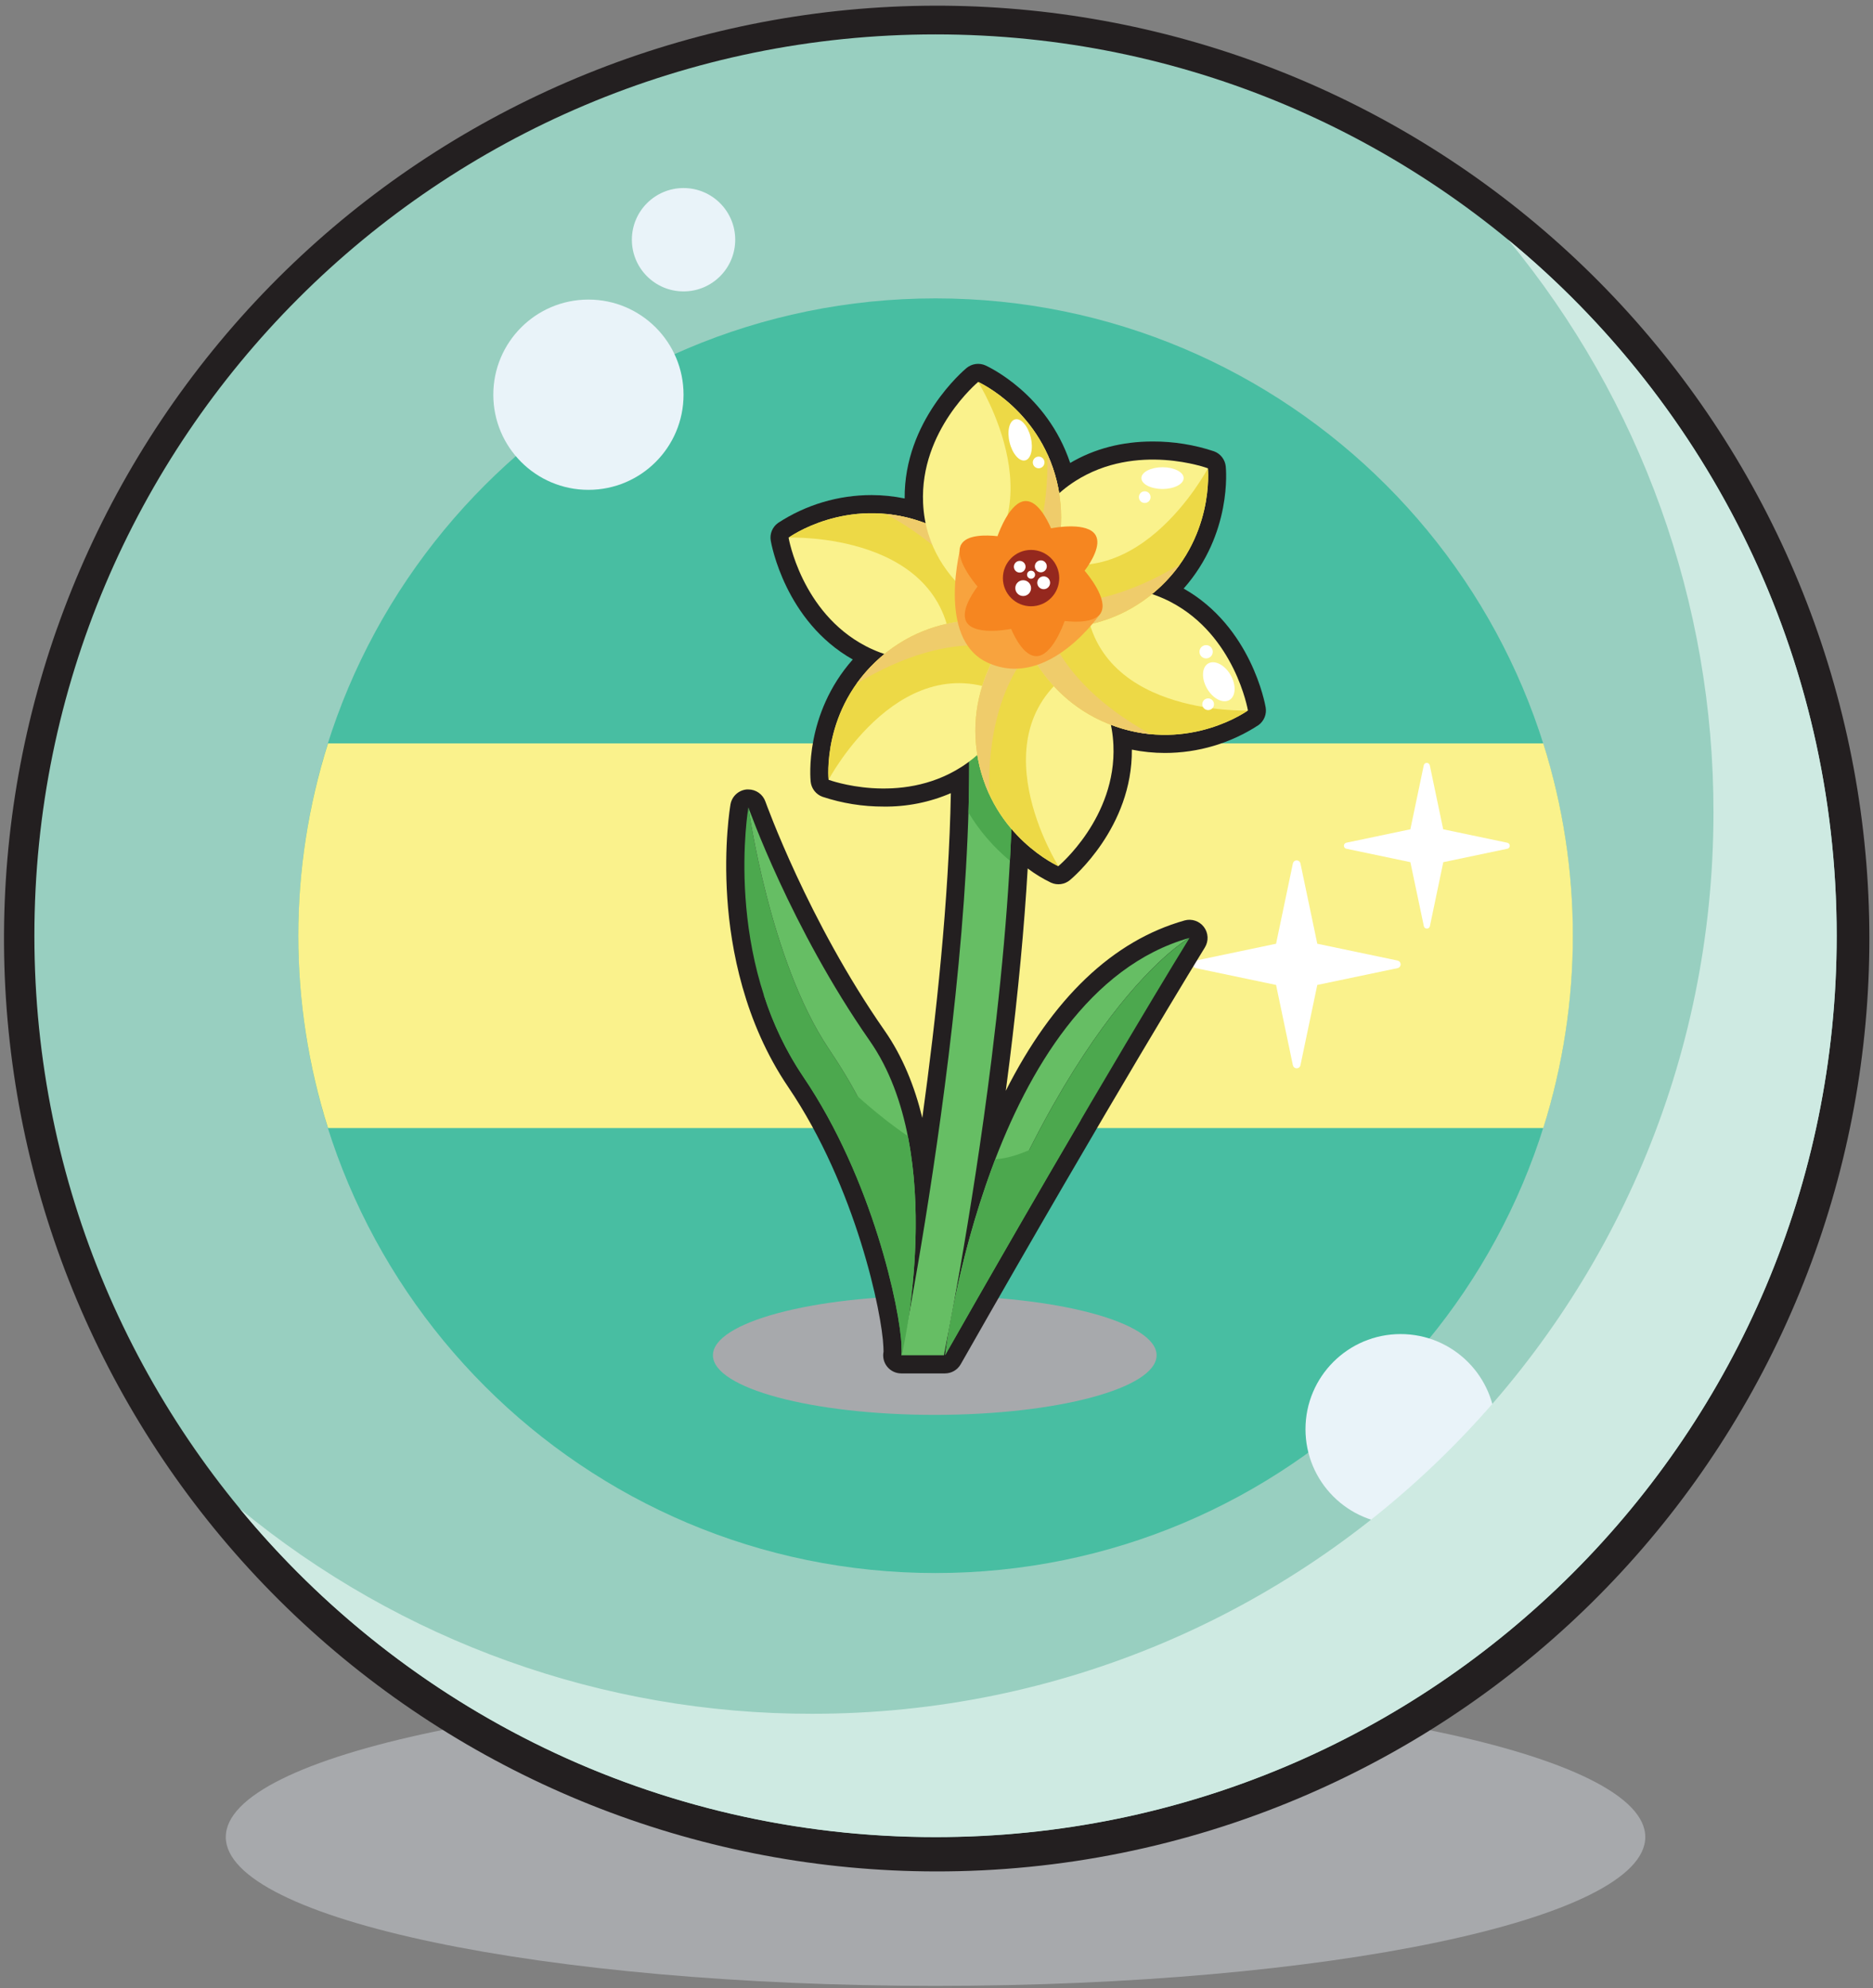 <svg width="817" height="867" viewBox="0 0 817 867" fill="none" xmlns="http://www.w3.org/2000/svg">
<rect x="0" y="0" width="817" height="867" fill="#808080" stroke="none"/>
<g clip-path="url(#clip0_4857_3459)">
<path d="M408.08 866.07C579.062 866.07 717.67 837.009 717.67 801.16C717.67 765.311 579.062 736.25 408.08 736.25C237.098 736.25 98.49 765.311 98.49 801.16C98.49 837.009 237.098 866.07 408.08 866.07Z" fill="#A7A9AC"/>
<path d="M408.08 816.16C307.229 816.036 210.019 778.458 135.306 710.716C60.594 642.974 13.705 549.896 3.735 449.539C-6.235 349.182 21.425 248.699 81.35 167.582C141.274 86.465 229.191 30.495 328.046 10.531C426.902 -9.433 529.649 8.032 616.356 59.536C703.064 111.041 767.551 192.915 797.309 289.276C827.066 385.637 819.973 489.616 777.405 581.043C734.837 672.47 659.829 744.828 566.93 784.08C516.677 805.35 462.649 816.261 408.08 816.16Z" fill="#231F20"/>
<path d="M408.08 801.16C625.172 801.16 801.16 625.172 801.16 408.08C801.16 190.988 625.172 15 408.08 15C190.988 15 15 190.988 15 408.08C15 625.172 190.988 801.16 408.08 801.16Z" fill="#98CFC0"/>
<path d="M408.08 686.03C561.588 686.03 686.03 561.587 686.03 408.08C686.03 254.572 561.588 130.13 408.08 130.13C254.572 130.13 130.13 254.572 130.13 408.08C130.13 561.587 254.572 686.03 408.08 686.03Z" fill="#48BEA2"/>
<path d="M130.13 408.08C130.124 436.538 134.492 464.829 143.08 491.96H673.18C690.38 437.363 690.38 378.798 673.18 324.2H143.08C134.49 351.331 130.123 379.622 130.13 408.08Z" fill="#FAF28C"/>
<path d="M609.6 418.91L574.6 411.58L567.26 376.58C567.181 376.2 566.974 375.858 566.672 375.612C566.371 375.366 565.994 375.232 565.605 375.232C565.216 375.232 564.839 375.366 564.538 375.612C564.236 375.858 564.029 376.2 563.95 376.58L556.62 411.58L521.62 418.91C521.239 418.989 520.897 419.197 520.652 419.498C520.406 419.799 520.272 420.176 520.272 420.565C520.272 420.954 520.406 421.331 520.652 421.632C520.897 421.934 521.239 422.142 521.62 422.22L556.62 429.55L563.95 464.55C564.029 464.931 564.236 465.273 564.538 465.519C564.839 465.764 565.216 465.898 565.605 465.898C565.994 465.898 566.371 465.764 566.672 465.519C566.974 465.273 567.181 464.931 567.26 464.55L574.6 429.55L609.6 422.22C609.981 422.142 610.323 421.934 610.568 421.632C610.814 421.331 610.948 420.954 610.948 420.565C610.948 420.176 610.814 419.799 610.568 419.498C610.323 419.197 609.981 418.989 609.6 418.91Z" fill="white"/>
<path d="M657.43 367.52L629.52 361.67L623.68 333.77C623.615 333.468 623.449 333.197 623.209 333.003C622.968 332.809 622.669 332.703 622.36 332.703C622.051 332.703 621.751 332.809 621.511 333.003C621.271 333.197 621.105 333.468 621.04 333.77L615.2 361.67L587.29 367.52C586.985 367.58 586.71 367.744 586.513 367.984C586.316 368.223 586.208 368.524 586.208 368.835C586.208 369.146 586.316 369.447 586.513 369.687C586.71 369.927 586.985 370.09 587.29 370.15L615.2 376L621.08 403.91C621.145 404.212 621.311 404.483 621.551 404.677C621.791 404.871 622.091 404.977 622.4 404.977C622.709 404.977 623.008 404.871 623.249 404.677C623.489 404.483 623.655 404.212 623.72 403.91L629.56 376.01L657.47 370.16C657.78 370.101 658.059 369.935 658.259 369.69C658.458 369.446 658.565 369.139 658.56 368.823C658.555 368.508 658.439 368.204 658.232 367.966C658.026 367.727 657.742 367.569 657.43 367.52Z" fill="white"/>
<path d="M610.94 664.791C633.854 664.791 652.43 646.215 652.43 623.301C652.43 600.386 633.854 581.811 610.94 581.811C588.026 581.811 569.45 600.386 569.45 623.301C569.45 646.215 588.026 664.791 610.94 664.791Z" fill="#E9F3F9"/>
<g style="mix-blend-mode:multiply">
<path d="M657.86 104.55C715.879 174.846 747.549 263.184 747.41 354.33C747.41 571.43 571.41 747.41 354.34 747.41C263.2 747.563 174.863 715.911 104.56 657.91C176.65 745.41 285.85 801.21 408.08 801.21C625.17 801.21 801.16 625.21 801.16 408.13C801.16 285.85 745.37 176.65 657.86 104.55Z" fill="#CEEAE2"/>
</g>
<path d="M256.67 213.63C279.584 213.63 298.16 195.055 298.16 172.14C298.16 149.226 279.584 130.65 256.67 130.65C233.756 130.65 215.18 149.226 215.18 172.14C215.18 195.055 233.756 213.63 256.67 213.63Z" fill="#E9F3F9"/>
<path d="M298.16 127.09C310.609 127.09 320.7 116.998 320.7 104.55C320.7 92.101 310.609 82.01 298.16 82.01C285.712 82.01 275.62 92.101 275.62 104.55C275.62 116.998 285.712 127.09 298.16 127.09Z" fill="#E9F3F9"/>
<g style="mix-blend-mode:multiply">
<g style="mix-blend-mode:multiply">
<path d="M407.74 617.05C461.179 617.05 504.5 605.414 504.5 591.06C504.5 576.706 461.179 565.07 407.74 565.07C354.301 565.07 310.98 576.706 310.98 591.06C310.98 605.414 354.301 617.05 407.74 617.05Z" fill="#A7A9AC"/>
</g>
</g>
<path d="M552.08 308.491C551.83 307.041 545.79 273.361 516.31 256.681C537.44 232.761 534.8 204.681 534.67 203.411C534.519 201.947 533.961 200.555 533.06 199.392C532.158 198.229 530.95 197.342 529.57 196.831C520.942 193.958 511.904 192.509 502.81 192.541C489.46 192.541 477.36 195.691 466.81 201.901C456.66 171.641 431 159.901 429.86 159.361C428.516 158.764 427.032 158.554 425.574 158.754C424.117 158.954 422.745 159.555 421.61 160.491C420.47 161.441 394.33 183.491 394.61 217.391C389.868 216.419 385.041 215.923 380.2 215.911C365.688 215.905 351.489 220.138 339.35 228.091C338.155 228.952 337.227 230.131 336.67 231.494C336.113 232.857 335.95 234.35 336.2 235.801C336.45 237.261 342.49 270.931 371.97 287.621C350.84 311.541 353.48 339.621 353.61 340.891C353.762 342.354 354.32 343.745 355.222 344.908C356.123 346.071 357.331 346.958 358.71 347.471C367.339 350.338 376.377 351.787 385.47 351.761C395.536 351.888 405.515 349.895 414.76 345.911C413.9 392.241 408.37 443.741 402.31 487.541C399 473.931 393.78 460.821 385.86 449.471C352.37 401.471 334.08 350.071 333.86 349.561C333.318 348.02 332.311 346.686 330.978 345.742C329.646 344.798 328.053 344.291 326.42 344.291H325.76C324.021 344.437 322.379 345.155 321.091 346.333C319.803 347.51 318.941 349.081 318.64 350.801C318.52 351.511 315.64 368.361 317.26 391.901C318.75 413.721 324.57 445.681 343.8 474.041C373.57 517.951 384.8 573.241 385.33 587.361C385.33 588.201 385.38 588.921 385.4 589.491C385.164 590.638 385.186 591.823 385.465 592.961C385.744 594.098 386.273 595.159 387.013 596.067C387.753 596.974 388.686 597.706 389.744 598.208C390.802 598.711 391.959 598.971 393.13 598.971H412.2C413.595 598.968 414.964 598.596 416.168 597.894C417.373 597.191 418.371 596.183 419.06 594.971C486.17 477.021 525.19 413.791 525.58 413.171C526.408 411.817 526.81 410.245 526.733 408.659C526.656 407.074 526.103 405.548 525.148 404.281C524.192 403.014 522.877 402.063 521.374 401.553C519.871 401.043 518.25 400.997 516.72 401.421C485.42 410.261 459.18 435.251 438.72 475.721C439.28 471.534 439.827 467.291 440.36 462.991C444.15 432.491 446.8 404.241 448.28 378.751C451.46 381.149 454.87 383.226 458.46 384.951C459.803 385.554 461.288 385.768 462.747 385.568C464.205 385.368 465.579 384.763 466.71 383.821C467.85 382.881 493.99 360.821 493.71 326.931C498.44 327.89 503.254 328.376 508.08 328.381C522.607 328.387 536.82 324.157 548.98 316.211C550.165 315.34 551.082 314.156 551.63 312.792C552.178 311.428 552.334 309.938 552.08 308.491Z" fill="#231F20"/>
<path d="M411.72 591.061H393.17C393.64 588.761 440 356.921 415.74 258.761L434.13 254.221C444.8 297.401 444.25 367.311 432.49 462.011C423.78 532.061 411.84 590.471 411.72 591.061Z" fill="#66BE64"/>
<g style="mix-blend-mode:multiply">
<path d="M434.13 254.221L415.74 258.761C421.96 283.901 423.54 317.761 422.44 354.381C427.243 362.347 433.356 369.447 440.52 375.381C443.36 323.551 441.24 282.961 434.13 254.221Z" fill="#4CA84E"/>
</g>
<path d="M343.98 234.5C343.98 234.5 369.13 216.26 401.69 227.5C435.86 239.25 444.16 272.2 444.16 272.2C444.16 272.2 412.16 299.75 377.66 281.79C349.53 267.12 343.98 234.5 343.98 234.5Z" fill="#FAF28C"/>
<path d="M415.08 286.33C425.698 283.796 435.629 278.959 444.17 272.16C444.17 272.16 435.87 239.21 401.7 227.46C369.14 216.26 343.99 234.46 343.99 234.46C343.99 234.46 413.93 231.78 415.08 286.33Z" fill="#EDD946"/>
<g style="mix-blend-mode:multiply">
<path d="M444.16 272.16C444.16 272.16 435.86 239.21 401.69 227.46C396.752 225.753 391.63 224.635 386.43 224.13C432.26 249.42 433.51 279.23 433.51 279.23C437.275 277.214 440.841 274.847 444.16 272.16Z" fill="#EFCC6B"/>
</g>
<path d="M361.46 340.091C361.46 340.091 358.23 309.191 384.21 286.591C411.47 262.871 444.21 272.161 444.21 272.161C444.21 272.161 452.1 313.601 419.27 334.541C392.48 351.591 361.46 340.091 361.46 340.091Z" fill="#FAF28C"/>
<path d="M441.89 304.441C445.006 293.977 445.781 282.957 444.16 272.161C444.16 272.161 411.47 262.871 384.16 286.591C358.16 309.191 361.41 340.091 361.41 340.091C361.41 340.091 394.08 278.151 441.89 304.441Z" fill="#EDD946"/>
<g style="mix-blend-mode:multiply">
<path d="M444.16 272.161C444.16 272.161 411.47 262.871 384.16 286.591C380.216 290.015 376.688 293.891 373.65 298.141C418.52 271.091 444.96 284.911 444.96 284.911C445.1 280.645 444.832 276.375 444.16 272.161Z" fill="#EFCC6B"/>
</g>
<path d="M461.64 377.75C461.64 377.75 433.27 365.09 426.64 331.29C419.73 295.82 444.12 272.16 444.12 272.16C444.12 272.16 483.95 286.05 485.67 324.95C487.08 356.63 461.64 377.75 461.64 377.75Z" fill="#FAF28C"/>
<path d="M470.98 290.27C463.477 282.339 454.32 276.156 444.16 272.16C444.16 272.16 419.77 295.82 426.68 331.29C433.27 365.09 461.68 377.75 461.68 377.75C461.68 377.75 424.31 318.53 470.98 290.27Z" fill="#EDD946"/>
<g style="mix-blend-mode:multiply">
<path d="M444.16 272.16C444.16 272.16 419.77 295.82 426.68 331.29C427.679 336.418 429.273 341.412 431.43 346.17C430.43 293.83 455.61 277.85 455.61 277.85C451.98 275.599 448.146 273.694 444.16 272.16Z" fill="#EFCC6B"/>
</g>
<path d="M544.34 309.82C544.34 309.82 519.19 328.06 486.63 316.82C452.46 305.07 444.16 272.12 444.16 272.12C444.16 272.12 476.11 244.57 510.66 262.53C538.79 277.2 544.34 309.82 544.34 309.82Z" fill="#FAF28C"/>
<path d="M473.25 257.98C462.632 260.52 452.701 265.361 444.16 272.16C444.16 272.16 452.46 305.11 486.63 316.86C519.19 328.06 544.34 309.86 544.34 309.86C544.34 309.86 474.39 312.54 473.25 257.98Z" fill="#EDD946"/>
<g style="mix-blend-mode:multiply">
<path d="M444.16 272.16C444.16 272.16 452.46 305.11 486.63 316.86C491.568 318.567 496.69 319.685 501.89 320.19C456.06 294.9 454.81 265.09 454.81 265.09C451.045 267.106 447.479 269.473 444.16 272.16Z" fill="#EFCC6B"/>
</g>
<path d="M526.87 204.23C526.87 204.23 530.09 235.13 504.11 257.73C476.85 281.45 444.16 272.16 444.16 272.16C444.16 272.16 436.28 230.71 469.08 209.77C495.84 192.72 526.87 204.23 526.87 204.23Z" fill="#FAF28C"/>
<path d="M446.43 239.911C443.314 250.377 442.539 261.401 444.16 272.201C444.16 272.201 476.85 281.491 504.11 257.771C530.11 235.171 526.86 204.271 526.86 204.271C526.86 204.271 494.25 266.171 446.43 239.911Z" fill="#EDD946"/>
<g style="mix-blend-mode:multiply">
<path d="M444.16 272.161C444.16 272.161 476.85 281.451 504.11 257.731C508.052 254.304 511.579 250.428 514.62 246.181C469.8 273.181 443.36 259.401 443.36 259.401C443.226 263.67 443.494 267.942 444.16 272.161Z" fill="#EFCC6B"/>
</g>
<path d="M426.68 166.57C426.68 166.57 455.05 179.23 461.68 213.03C468.59 248.5 444.2 272.16 444.2 272.16C444.2 272.16 404.37 258.27 402.65 219.36C401.21 187.69 426.68 166.57 426.68 166.57Z" fill="#FAF28C"/>
<path d="M417.34 254.05C424.843 261.981 434 268.164 444.16 272.16C444.16 272.16 468.55 248.5 461.64 213.03C455.05 179.23 426.64 166.57 426.64 166.57C426.64 166.57 464.01 225.79 417.34 254.05Z" fill="#EDD946"/>
<g style="mix-blend-mode:multiply">
<path d="M444.16 272.16C444.16 272.16 468.55 248.5 461.64 213.03C460.641 207.902 459.047 202.909 456.89 198.15C457.89 250.49 432.71 266.47 432.71 266.47C436.339 268.723 440.173 270.628 444.16 272.16Z" fill="#EFCC6B"/>
</g>
<path d="M453.06 204.23C454.468 204.23 455.61 203.088 455.61 201.68C455.61 200.272 454.468 199.13 453.06 199.13C451.652 199.13 450.51 200.272 450.51 201.68C450.51 203.088 451.652 204.23 453.06 204.23Z" fill="white"/>
<path d="M526.11 287.151C527.712 287.151 529.01 285.852 529.01 284.251C529.01 282.649 527.712 281.351 526.11 281.351C524.508 281.351 523.21 282.649 523.21 284.251C523.21 285.852 524.508 287.151 526.11 287.151Z" fill="white"/>
<path d="M526.99 309.68C528.398 309.68 529.54 308.538 529.54 307.13C529.54 305.722 528.398 304.58 526.99 304.58C525.582 304.58 524.44 305.722 524.44 307.13C524.44 308.538 525.582 309.68 526.99 309.68Z" fill="white"/>
<path d="M499.33 219.36C500.738 219.36 501.88 218.218 501.88 216.81C501.88 215.401 500.738 214.26 499.33 214.26C497.922 214.26 496.78 215.401 496.78 216.81C496.78 218.218 497.922 219.36 499.33 219.36Z" fill="white"/>
<path d="M480.2 267.31C480.2 267.31 457.49 301.14 430.87 289.02C407.95 278.58 419.3 237.41 419.3 237.41L480.2 267.31Z" fill="#F8A33E"/>
<path d="M426.39 255.78C423.39 259.83 419.09 266.95 421.57 271.26C424.95 277.11 439.09 274.67 441.03 274.26C443.03 278.86 447.03 286.17 452.03 286.17C458.79 286.17 463.74 272.7 464.39 270.84C469.39 271.39 477.71 271.58 480.2 267.27C483.58 261.42 474.39 250.39 473.11 248.9C476.11 244.9 480.41 237.73 477.92 233.42C474.54 227.57 460.4 230.01 458.47 230.42C456.47 225.82 452.47 218.51 447.47 218.51C440.71 218.51 435.76 231.98 435.11 233.84C430.11 233.29 421.78 233.1 419.3 237.41C415.92 243.26 425.08 254.29 426.39 255.78Z" fill="#F68620"/>
<path d="M449.75 264.41C456.538 264.41 462.04 258.908 462.04 252.12C462.04 245.332 456.538 239.83 449.75 239.83C442.962 239.83 437.46 245.332 437.46 252.12C437.46 258.908 442.962 264.41 449.75 264.41Z" fill="#95281E"/>
<path d="M446.31 259.93C448.21 259.93 449.75 258.39 449.75 256.49C449.75 254.59 448.21 253.05 446.31 253.05C444.41 253.05 442.87 254.59 442.87 256.49C442.87 258.39 444.41 259.93 446.31 259.93Z" fill="white"/>
<path d="M454 249.6C455.441 249.6 456.61 248.431 456.61 246.99C456.61 245.548 455.441 244.38 454 244.38C452.559 244.38 451.39 245.548 451.39 246.99C451.39 248.431 452.559 249.6 454 249.6Z" fill="white"/>
<path d="M455.25 256.96C456.796 256.96 458.05 255.707 458.05 254.16C458.05 252.614 456.796 251.36 455.25 251.36C453.704 251.36 452.45 252.614 452.45 254.16C452.45 255.707 453.704 256.96 455.25 256.96Z" fill="white"/>
<path d="M444.8 249.72C446.208 249.72 447.35 248.578 447.35 247.17C447.35 245.762 446.208 244.62 444.8 244.62C443.392 244.62 442.25 245.762 442.25 247.17C442.25 248.578 443.392 249.72 444.8 249.72Z" fill="white"/>
<path d="M449.75 252.391C450.716 252.391 451.5 251.607 451.5 250.641C451.5 249.674 450.716 248.891 449.75 248.891C448.784 248.891 448 249.674 448 250.641C448 251.607 448.784 252.391 449.75 252.391Z" fill="white"/>
<path d="M447.188 200.781C449.73 200.158 450.809 195.647 449.598 190.707C448.386 185.767 445.343 182.268 442.8 182.891C440.258 183.515 439.179 188.025 440.391 192.965C441.602 197.906 444.645 201.405 447.188 200.781Z" fill="white"/>
<path d="M507.09 213.251C512.177 213.251 516.3 211.128 516.3 208.51C516.3 205.893 512.177 203.771 507.09 203.771C502.003 203.771 497.88 205.893 497.88 208.51C497.88 211.128 502.003 213.251 507.09 213.251Z" fill="white"/>
<path d="M536.245 305.303C539.076 303.668 539.31 298.772 536.767 294.367C534.223 289.962 529.866 287.716 527.035 289.351C524.203 290.985 523.97 295.882 526.513 300.287C529.056 304.692 533.413 306.938 536.245 305.303Z" fill="white"/>
<path d="M361.33 457.101C335.72 418.911 326.45 352.101 326.45 352.101C326.45 352.101 315.08 417.511 350.37 469.581C380.73 514.361 392.67 571.121 393.26 587.031C398.68 523.911 382.66 488.911 361.33 457.101Z" fill="#4CA84E"/>
<path d="M379.38 453.911C344.84 404.411 326.45 352.101 326.45 352.101C326.45 352.101 335.72 418.881 361.33 457.101C382.66 488.911 398.68 523.911 393.26 587.031C393.35 589.631 393.35 591.031 393.35 591.031C393.35 591.031 413.93 503.441 379.38 453.911Z" fill="#66BE64"/>
<path d="M518.86 409.021C431.3 433.751 412.24 591.021 412.24 591.021C463.2 439.461 518.86 409.021 518.86 409.021Z" fill="#66BE64"/>
<path d="M412.24 591.061C480.18 471.591 518.86 409.061 518.86 409.061C518.86 409.061 463.2 439.461 412.24 591.061Z" fill="#4CA84E"/>
<g style="mix-blend-mode:multiply">
<path d="M471.53 488.29C451.87 502.46 439.95 505.29 434.14 505.55C423.731 533.166 416.387 561.841 412.24 591.06C435.58 550.01 455.47 515.68 471.53 488.29Z" fill="#4CA84E"/>
</g>
<g style="mix-blend-mode:multiply">
<path d="M333.13 433.811C337.15 446.492 342.955 458.536 350.37 469.581C380.73 514.361 392.67 571.121 393.26 587.031C393.35 589.631 393.35 591.031 393.35 591.031C393.35 591.031 405.06 541.18 395.99 495.451C369.4 477.471 345.34 449.321 333.13 433.811Z" fill="#4CA84E"/>
</g>
</g>
<defs>
<clipPath id="clip0_4857_3459">
<rect width="816.16" height="866.07" fill="white"/>
</clipPath>
</defs>
</svg>
